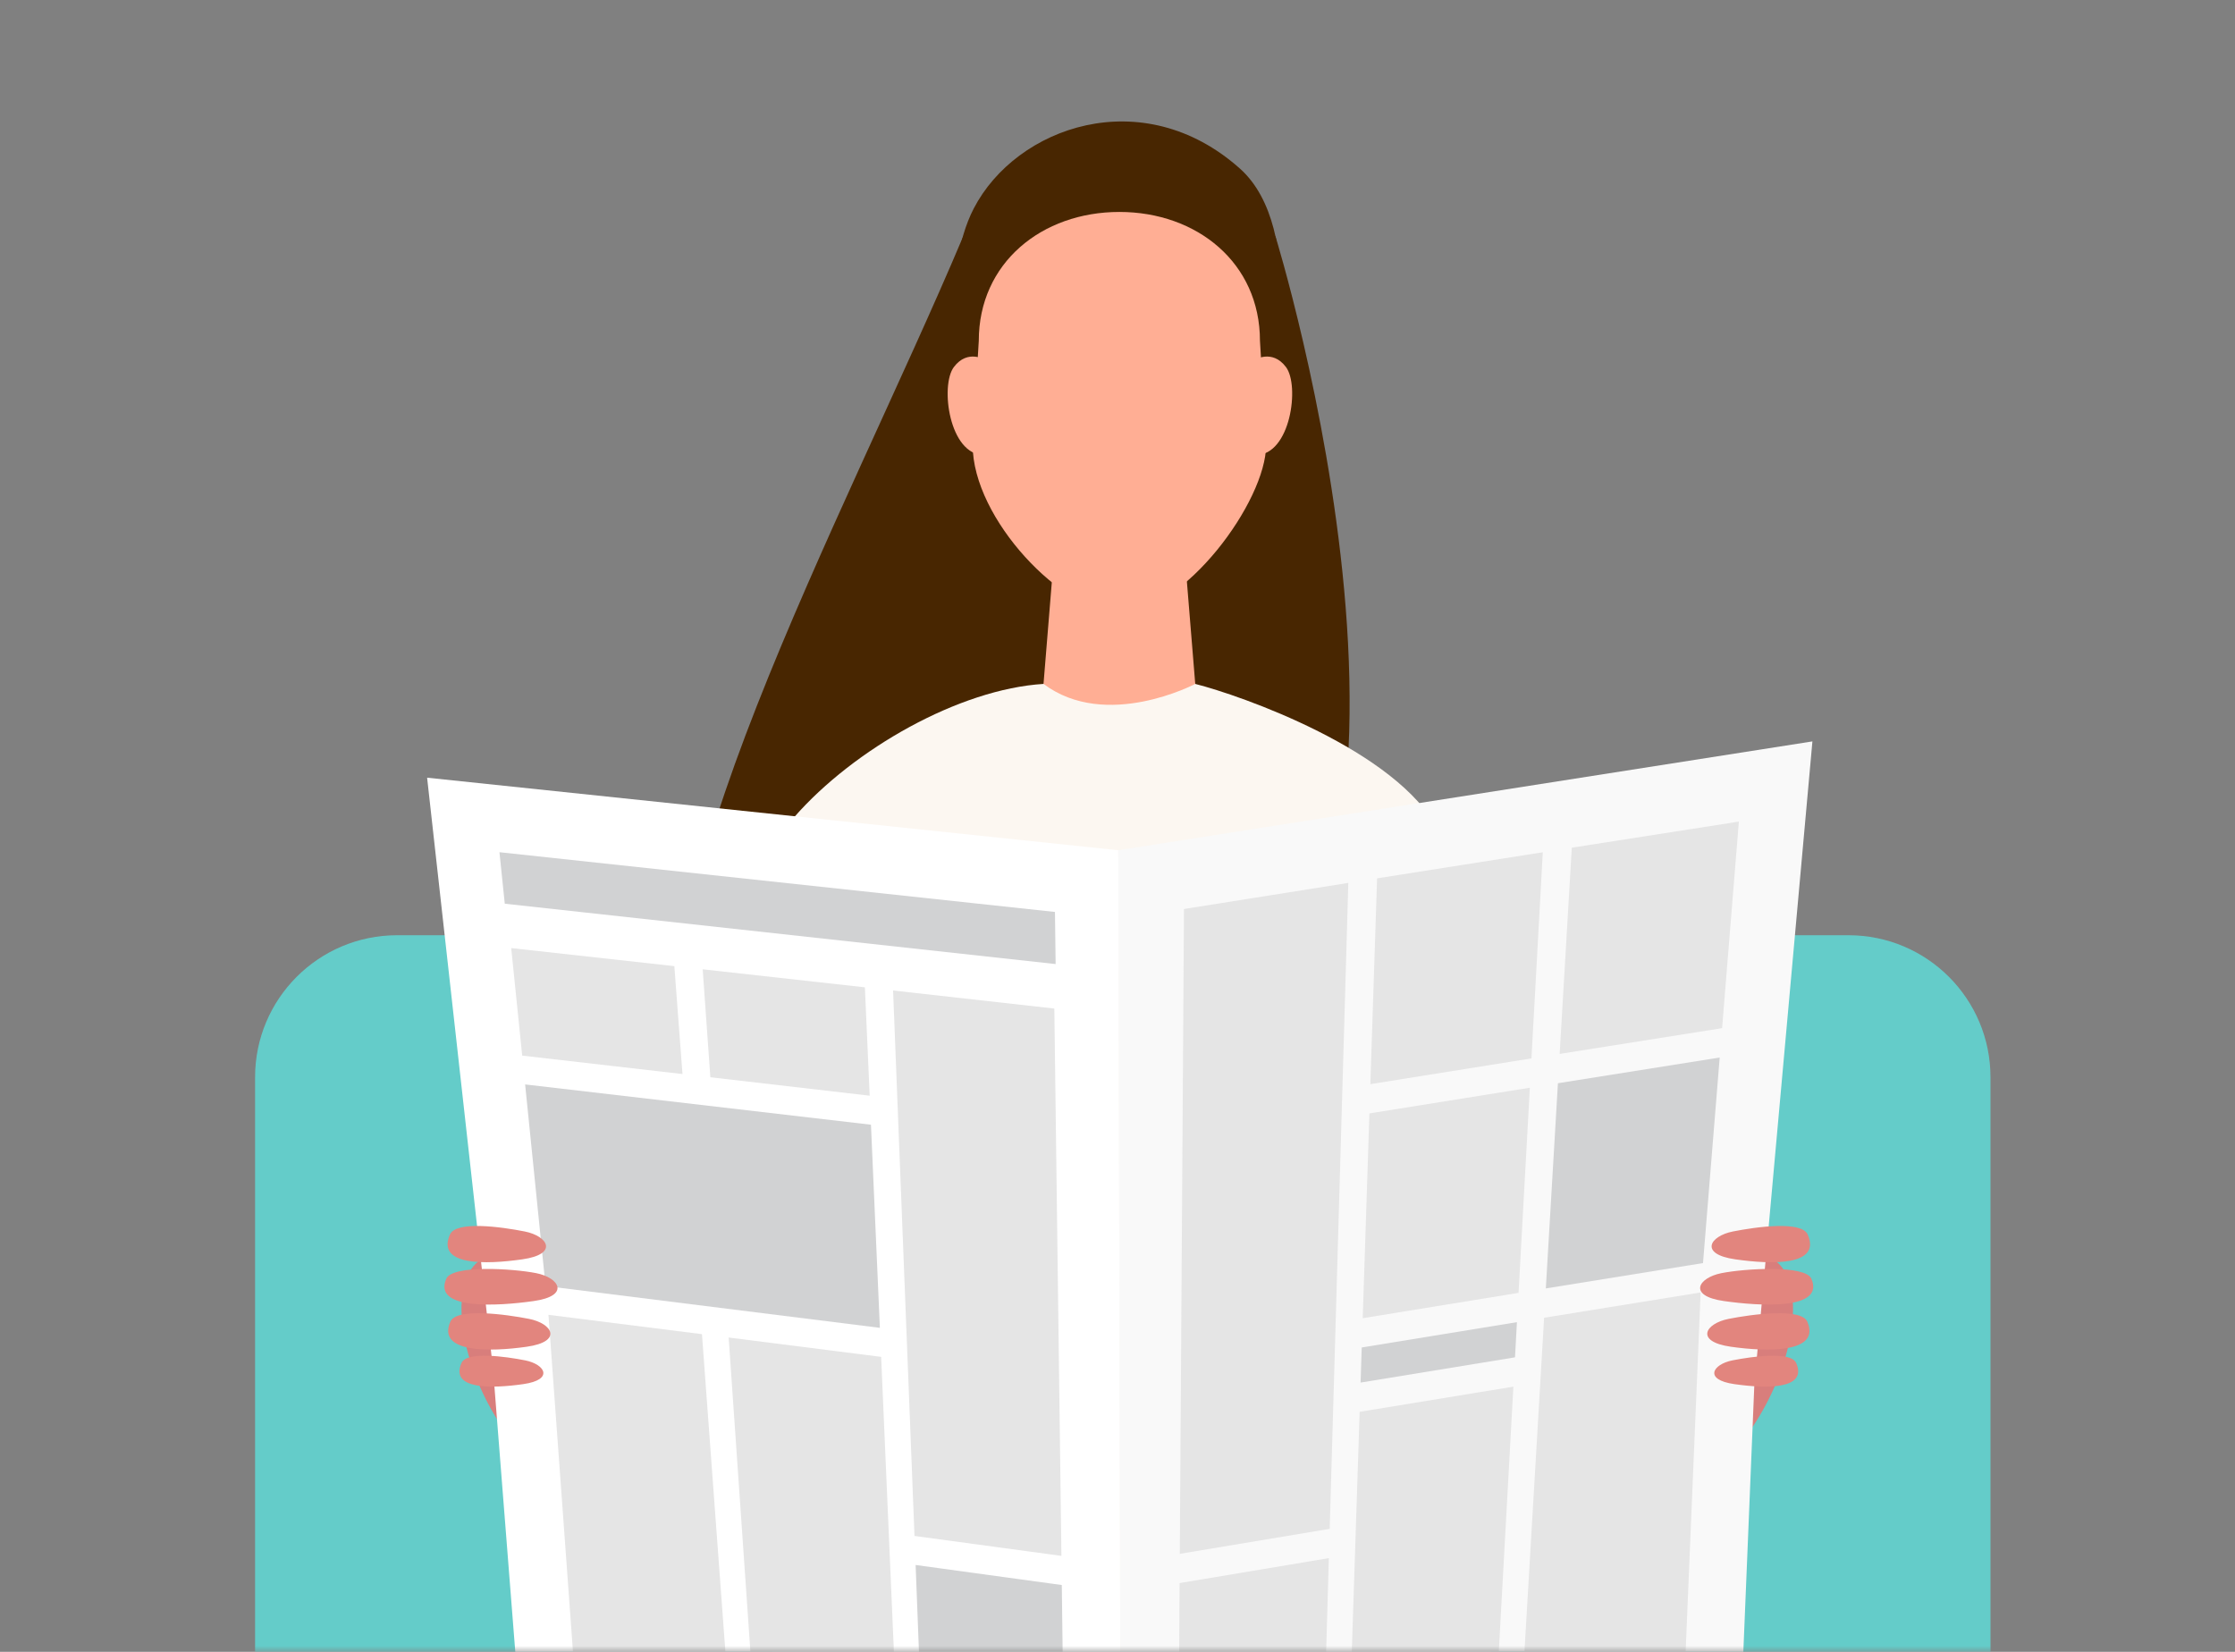 <?xml version="1.0" encoding="UTF-8"?>
<svg width="184px" height="136px" viewBox="0 0 184 136" version="1.1" xmlns="http://www.w3.org/2000/svg" xmlns:xlink="http://www.w3.org/1999/xlink">
    <rect x="0" y="0" width="184" height="136" fill="#808080" stroke="none"/>
    <title>Graphic/Options/Job-Seeking</title>
    <defs>
        <rect id="path-1" x="0" y="0" width="184" height="136"></rect>
    </defs>
    <g id="Graphic/Options/Job-Seeking" stroke="none" stroke-width="1" fill="none" fill-rule="evenodd">
        <mask id="mask-2" fill="white">
            <use xlink:href="#path-1"></use>
        </mask>
        <g id="Rectangle"></g>
        <g id="Group-97" mask="url(#mask-2)">
            <g transform="translate(-6, 10)">
                <path d="M169.87,183.128 C169.87,189.583 164.637,194.817 158.181,194.817 L38.689,194.817 C32.234,194.817 27,189.583 27,183.128 L27,78.689 C27,72.234 32.234,67 38.689,67 L158.181,67 C164.637,67 169.87,72.234 169.87,78.689 L169.87,183.128 Z" id="Fill-1" fill="#64CCC9"></path>
                <path d="M105.306,77.678 C127.987,64.336 111.005,9.46 111.005,9.46 C111.005,9.46 87.82,3.471 85.248,9.575 C75.609,32.423 57.071,66.375 63.185,78.946 C66.86,86.502 98.875,81.461 105.306,77.678" id="Fill-15" fill="#482601"></path>
                <path d="M91.909,46.308 C84.968,46.739 76.298,51.666 71.394,57.265 C69.96,67.146 70.054,129.775 69.139,134.763 C64.855,158.076 72.527,157.048 72.527,157.048 L125.827,157.443 C125.827,157.443 132.603,158.528 128.905,134.34 C128.169,129.527 131.027,71.183 124.434,58.388 C121.006,51.738 108.085,47.239 104.4,46.308 C99.949,44.435 97.807,45.94 91.909,46.308" id="Fill-17" fill="#FCF7F1"></path>
                <path d="M84.956,21.173 C84.956,21.173 83.395,12.517 86.166,7.165 C89.651,0.435 100.065,-3.276 108.085,3.886 C113.667,8.872 110.733,22.032 110.733,22.032 L93.247,14.598 L84.956,21.173 Z" id="Fill-19" fill="#482601"></path>
                <path d="M104.4,46.308 C104.4,46.308 97.063,50.184 91.909,46.308 L93.007,32.854 L103.302,32.854 L104.4,46.308 Z" id="Fill-21" fill="#FFAE94"></path>
                <path d="M87.149,19.652 C87.149,19.652 85.67,18.696 84.527,20.222 C83.383,21.745 84.145,27.463 87.004,27.463 C89.863,27.463 87.149,19.652 87.149,19.652" id="Fill-23" fill="#FFAE94"></path>
                <path d="M109.248,19.652 C109.248,19.652 110.727,18.696 111.871,20.222 C113.015,21.745 112.252,27.463 109.394,27.463 C106.536,27.463 109.248,19.652 109.248,19.652" id="Fill-25" fill="#FFAE94"></path>
                <path d="M109.728,18.064 C109.728,11.65 104.548,7.45 98.156,7.45 C91.763,7.45 86.58,11.65 86.58,18.064 C86.58,18.064 86.077,26.249 86.077,26.644 C86.077,32.738 93.538,40.471 98.156,40.471 C103.484,40.471 110.234,31.263 110.234,26.644 C110.234,26.249 109.728,18.064 109.728,18.064" id="Fill-27" fill="#FFAE94"></path>
                <path d="M45.977,105.161 C48.554,110.31 52.656,113.477 55.14,112.234 C57.624,110.991 57.547,105.809 54.972,100.659 C52.394,95.51 48.291,92.343 45.806,93.587 C43.324,94.83 43.399,100.012 45.977,105.161" id="Fill-29" fill="#D87E7C"></path>
                <path d="M151.631,105.161 C149.054,110.31 144.951,113.477 142.468,112.234 C139.984,110.991 140.06,105.809 142.637,100.659 C145.215,95.51 149.317,92.343 151.801,93.587 C154.283,94.83 154.208,100.012 151.631,105.161" id="Fill-31" fill="#D87E7C"></path>
                <polygon id="Fill-33" fill="#FFFFFF" points="98.27 143.633 49.232 136.3 46.597 102.8 41.162 54.029 98.066 60.002"></polygon>
                <polygon id="Fill-35" fill="#D1D2D3" points="92.906 69.373 47.556 64.404 47.118 60.164 92.851 65.083"></polygon>
                <polygon id="Fill-37" fill="#D1D2D3" points="78.437 99.324 50.914 95.881 49.232 79.283 77.703 82.6"></polygon>
                <polygon id="Fill-39" fill="#E5E5E5" points="53.646 132.532 66.266 133.402 63.79 99.844 51.153 98.253"></polygon>
                <polygon id="Fill-41" fill="#E5E5E5" points="61.516 69.544 48.086 68.058 48.991 76.911 62.187 78.428"></polygon>
                <polygon id="Fill-43" fill="#E5E5E5" points="68.312 133.7 79.999 135.408 78.542 101.714 65.988 100.121"></polygon>
                <polygon id="Fill-45" fill="#E5E5E5" points="77.203 71.289 63.85 69.804 64.481 78.692 77.598 80.211"></polygon>
                <polygon id="Fill-47" fill="#D1D2D3" points="82.03 135.706 93.63 137.414 93.414 120.499 81.38 118.849"></polygon>
                <polygon id="Fill-49" fill="#E5E5E5" points="92.799 73.036 79.525 71.549 81.287 116.458 93.383 118.099"></polygon>
                <polygon id="Fill-51" fill="#F9F9F9" points="149.156 134.909 98.27 143.633 98.066 60.002 155.21 51.041 150.423 104.131"></polygon>
                <polygon id="Fill-53" fill="#D1D2D3" points="147.577 77.067 134.259 79.185 133.263 96.079 146.203 93.992"></polygon>
                <polygon id="Fill-55" fill="#E5E5E5" points="118.738 81.67 118.188 98.531 131.017 96.444 131.947 79.554"></polygon>
                <polygon id="Fill-57" fill="#E5E5E5" points="144.585 130.48 131.117 132.532 133.122 98.494 146.007 96.411"></polygon>
                <polygon id="Fill-59" fill="#E5E5E5" points="135.401 59.793 149.156 57.644 147.775 74.651 134.401 76.771"></polygon>
                <polygon id="Fill-61" fill="#E5E5E5" points="119.371 62.317 133.013 60.168 132.079 77.14 118.817 79.26"></polygon>
                <polygon id="Fill-63" fill="#E5E5E5" points="114.911 135.263 103.003 137.287 103.113 120.337 115.399 118.284"></polygon>
                <polygon id="Fill-65" fill="#E5E5E5" points="103.473 64.841 117.002 62.692 115.47 115.875 103.129 117.932"></polygon>
                <polygon id="Fill-67" fill="#E5E5E5" points="116.997 134.909 129.011 132.885 130.592 104.166 117.935 106.239"></polygon>
                <polygon id="Fill-69" fill="#D1D2D3" points="130.884 98.856 118.107 100.94 118.013 103.83 130.725 101.752"></polygon>
                <path d="M154.822,91.641 C154.319,90.494 150.597,91.008 148.67,91.389 C146.744,91.768 145.867,93.257 148.86,93.684 C151.852,94.111 155.958,94.239 154.822,91.641" id="Fill-71" fill="#E2857E"></path>
                <path d="M154.786,98.812 C154.283,97.663 150.239,98.204 148.311,98.586 C146.386,98.964 145.509,100.455 148.502,100.881 C151.494,101.308 155.923,101.409 154.786,98.812" id="Fill-73" fill="#E2857E"></path>
                <path d="M153.874,102.219 C153.445,101.239 150.271,101.678 148.63,102.001 C146.988,102.326 146.24,103.596 148.792,103.959 C151.341,104.323 154.843,104.433 153.874,102.219" id="Fill-75" fill="#E2857E"></path>
                <path d="M155.123,95.278 C154.62,94.129 149.651,94.44 147.725,94.82 C145.799,95.2 144.922,96.689 147.914,97.117 C150.907,97.543 156.258,97.876 155.123,95.278" id="Fill-77" fill="#E2857E"></path>
                <path d="M43.042,91.641 C43.544,90.494 47.268,91.008 49.194,91.389 C51.12,91.768 51.997,93.257 49.004,93.684 C46.012,94.111 41.906,94.239 43.042,91.641" id="Fill-79" fill="#E2857E"></path>
                <path d="M43.078,98.812 C43.58,97.663 47.626,98.204 49.552,98.586 C51.478,98.964 52.356,100.455 49.362,100.881 C46.37,101.308 41.942,101.409 43.078,98.812" id="Fill-81" fill="#E2857E"></path>
                <path d="M43.991,102.219 C44.418,101.239 47.593,101.678 49.235,102.001 C50.877,102.326 51.624,103.596 49.073,103.959 C46.523,104.323 43.021,104.433 43.991,102.219" id="Fill-83" fill="#E2857E"></path>
                <path d="M42.742,95.278 C43.244,94.129 48.214,94.44 50.14,94.82 C52.065,95.2 52.942,96.689 49.949,97.117 C46.958,97.543 41.606,97.876 42.742,95.278" id="Fill-85" fill="#E2857E"></path>
            </g>
        </g>
    </g>
</svg>